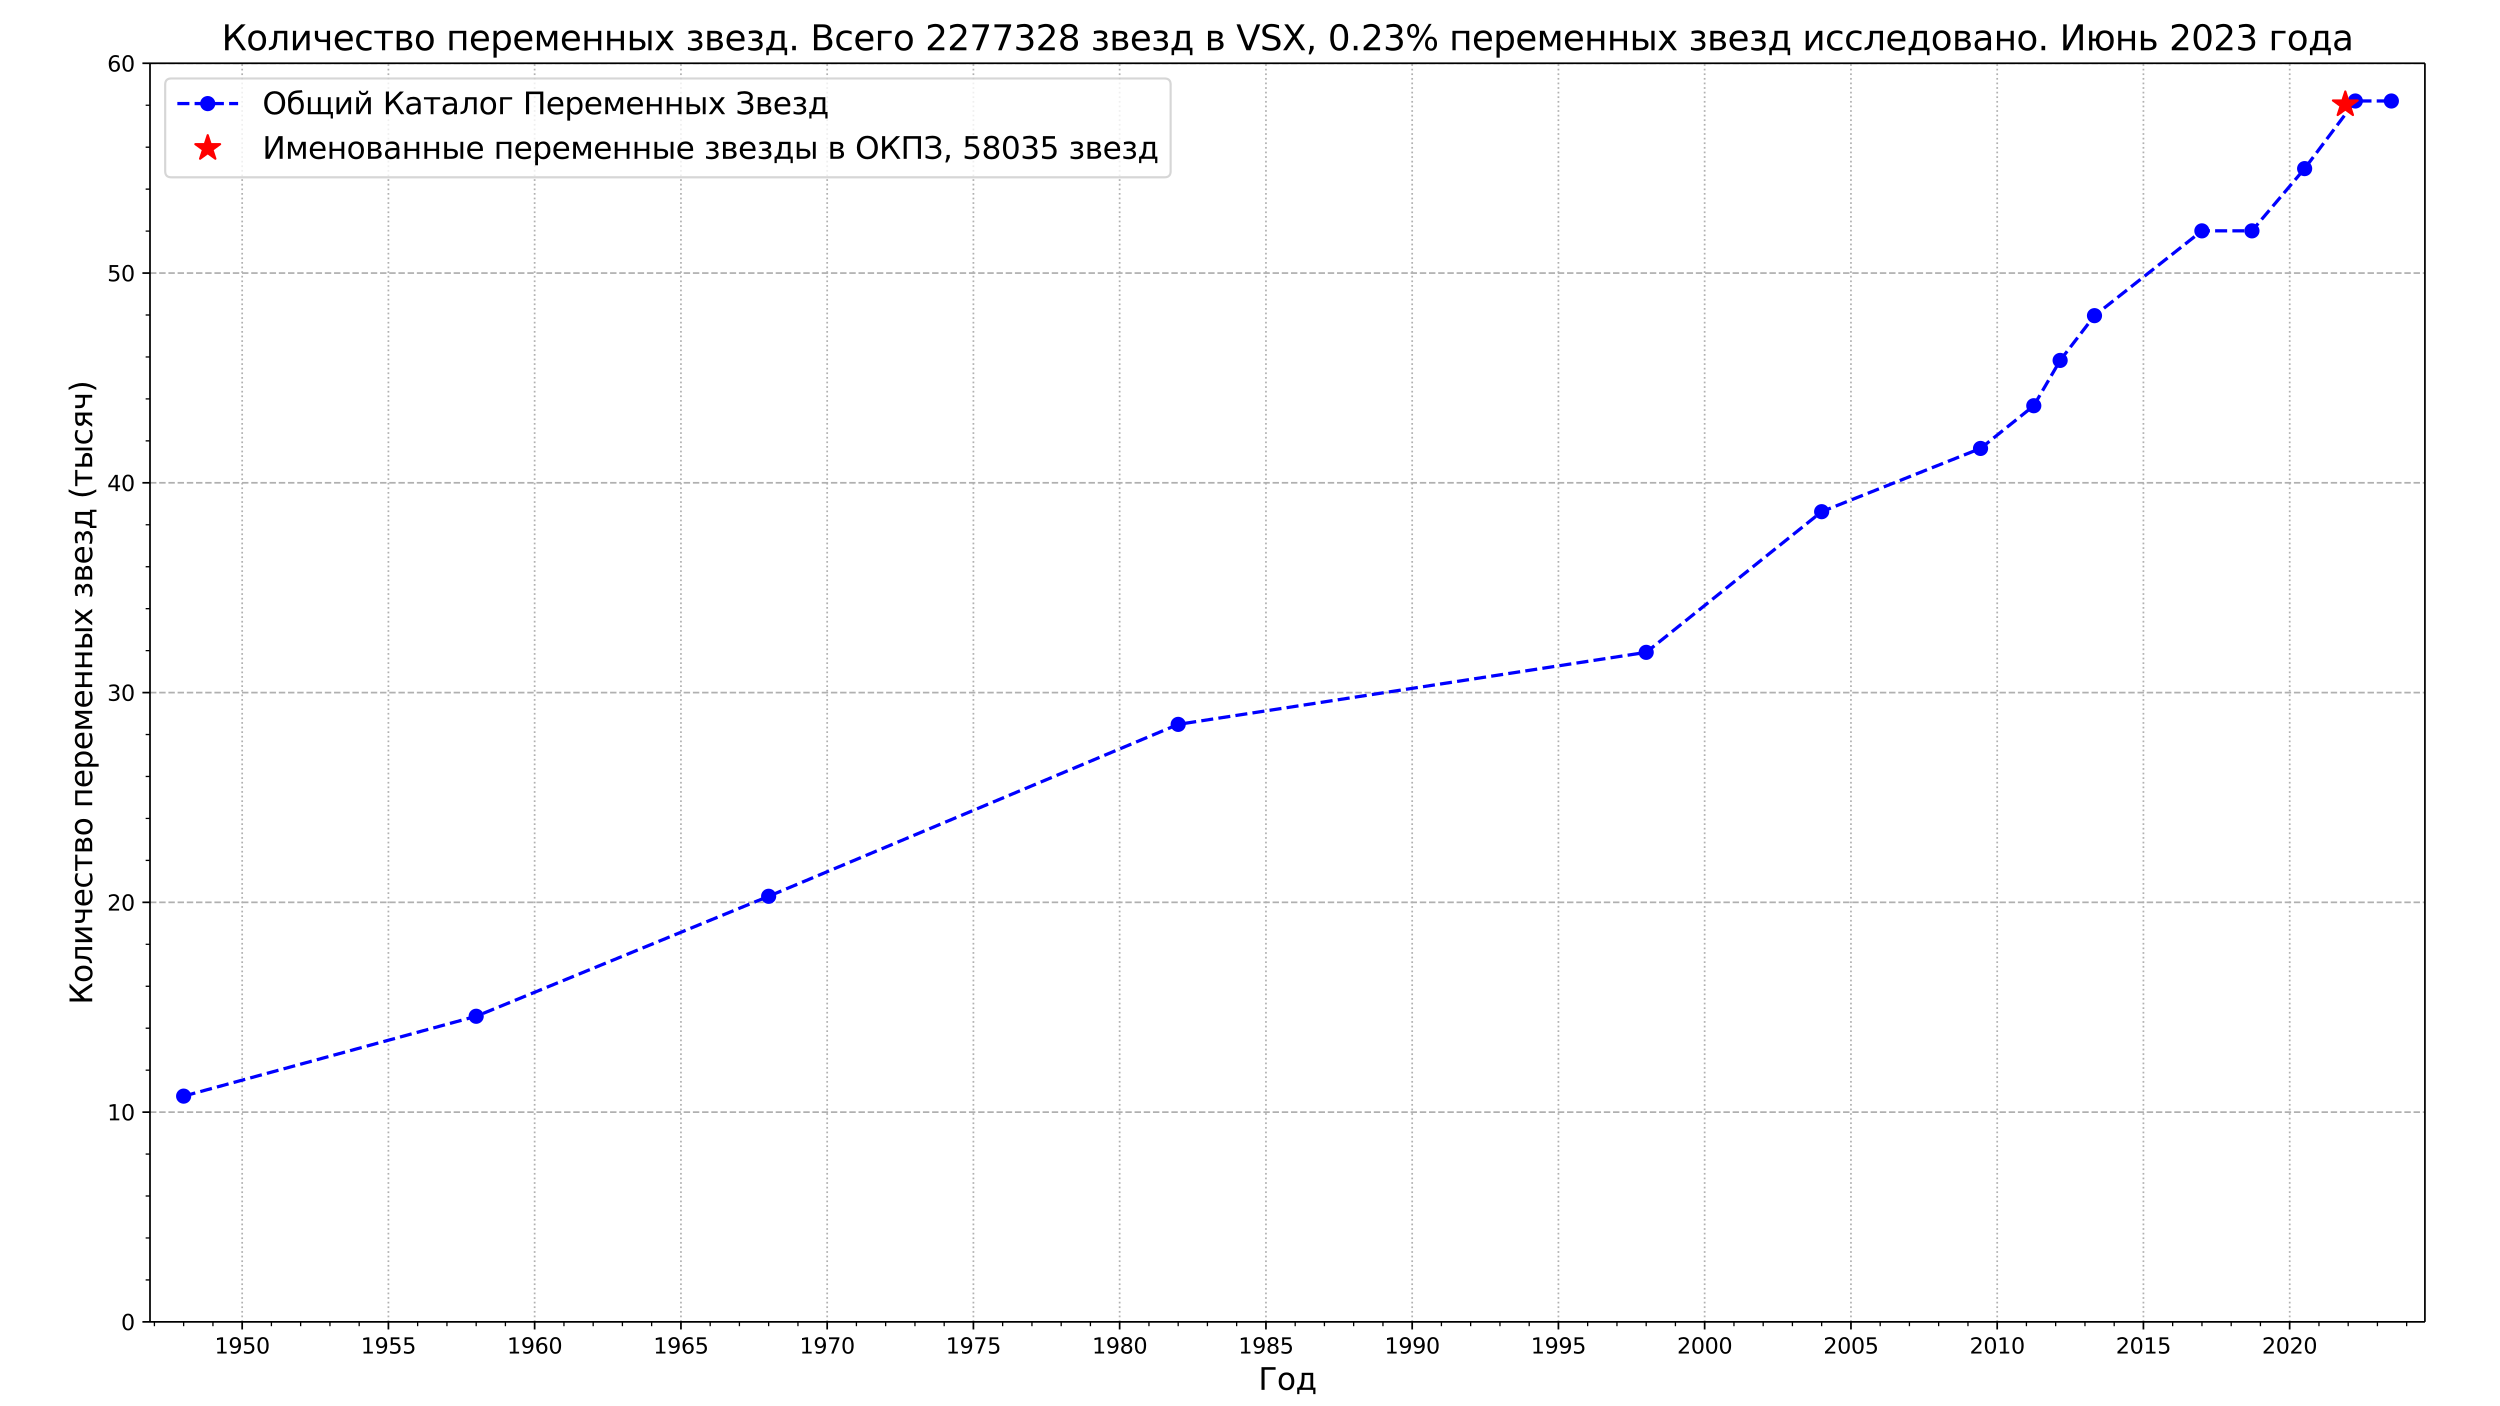 <?xml version="1.0" encoding="UTF-8"?>
<!DOCTYPE svg  PUBLIC '-//W3C//DTD SVG 1.1//EN'  'http://www.w3.org/Graphics/SVG/1.1/DTD/svg11.dtd'>
<svg width="1152pt" height="648pt" version="1.1" viewBox="0 0 1152 648" xmlns="http://www.w3.org/2000/svg" xmlns:xlink="http://www.w3.org/1999/xlink"><defs><style type="text/css">*{stroke-linejoin: round; stroke-linecap: butt}</style></defs><path d="m0 648h1152v-648h-1152z" fill="#fff"/><path d="m69.12 609.12h1048.3v-579.96h-1048.3z" fill="#fff"/><path d="m111.59 609.12v-579.96" clip-path="url(#c)" fill="none" stroke="#b0b0b0" stroke-dasharray="0.8,1.32" stroke-width=".8"/><defs><path id="g" d="m0 0v3.5" stroke="#000" stroke-width=".8"/></defs><use x="111.594" y="609.12" stroke="#000000" stroke-width=".8" xlink:href="#g"/><g transform="translate(98.869 623.72) scale(.1 -.1)"><defs><path id="l" transform="scale(.016)" d="m794 531h1031v3560l-1122-225v575l1116 225h631v-4135h1031v-531h-2687v531z"/><path id="m" transform="scale(.016)" d="m703 97v575q238-113 481-172 244-59 479-59 625 0 954 420 330 420 377 1277-181-269-460-413-278-144-615-144-700 0-1108 423-408 424-408 1159 0 718 425 1152 425 435 1131 435 810 0 1236-621 427-620 427-1801 0-1103-524-1761-523-658-1407-658-238 0-482 47-243 47-506 141zm1256 1978q425 0 673 290 249 291 249 798 0 503-249 795-248 292-673 292t-673-292-248-795q0-507 248-798 248-290 673-290z"/><path id="n" transform="scale(.016)" d="m691 4666h2478v-532h-1900v-1143q137 47 274 70 138 23 276 23 781 0 1237-428 457-428 457-1159 0-753-469-1171-469-417-1322-417-294 0-599 50-304 50-629 150v635q281-153 581-228t634-75q541 0 856 284 316 284 316 772 0 487-316 771-315 285-856 285-253 0-505-56-251-56-513-175v2344z"/><path id="d" transform="scale(.016)" d="m2034 4250q-487 0-733-480-245-479-245-1442 0-959 245-1439 246-480 733-480 491 0 736 480 246 480 246 1439 0 963-246 1442-245 480-736 480zm0 500q785 0 1199-621 414-620 414-1801 0-1178-414-1799-414-620-1199-620-784 0-1198 620-414 621-414 1799 0 1181 414 1801 414 621 1198 621z"/></defs><use xlink:href="#l"/><use x="63.623" xlink:href="#m"/><use x="127.246" xlink:href="#n"/><use x="190.869" xlink:href="#d"/></g><path d="m178.98 609.12v-579.96" clip-path="url(#c)" fill="none" stroke="#b0b0b0" stroke-dasharray="0.8,1.32" stroke-width=".8"/><use x="178.978" y="609.12" stroke="#000000" stroke-width=".8" xlink:href="#g"/><g transform="translate(166.25 623.72) scale(.1 -.1)"><use xlink:href="#l"/><use x="63.623" xlink:href="#m"/><use x="127.246" xlink:href="#n"/><use x="190.869" xlink:href="#n"/></g><path d="m246.36 609.12v-579.96" clip-path="url(#c)" fill="none" stroke="#b0b0b0" stroke-dasharray="0.8,1.32" stroke-width=".8"/><use x="246.361" y="609.12" stroke="#000000" stroke-width=".8" xlink:href="#g"/><g transform="translate(233.64 623.72) scale(.1 -.1)"><defs><path id="ah" transform="scale(.016)" d="m2113 2584q-425 0-674-291-248-290-248-796 0-503 248-796 249-292 674-292t673 292q248 293 248 796 0 506-248 796-248 291-673 291zm1253 1979v-575q-238 112-480 171-242 60-480 60-625 0-955-422-329-422-376-1275 184 272 462 417 279 145 613 145 703 0 1111-427 408-426 408-1160 0-719-425-1154-425-434-1131-434-810 0-1238 620-428 621-428 1799 0 1106 525 1764t1409 658q238 0 480-47t505-140z"/></defs><use xlink:href="#l"/><use x="63.623" xlink:href="#m"/><use x="127.246" xlink:href="#ah"/><use x="190.869" xlink:href="#d"/></g><path d="m313.78 609.12v-579.96" clip-path="url(#c)" fill="none" stroke="#b0b0b0" stroke-dasharray="0.8,1.32" stroke-width=".8"/><use x="313.781" y="609.12" stroke="#000000" stroke-width=".8" xlink:href="#g"/><g transform="translate(301.06 623.72) scale(.1 -.1)"><use xlink:href="#l"/><use x="63.623" xlink:href="#m"/><use x="127.246" xlink:href="#ah"/><use x="190.869" xlink:href="#n"/></g><path d="m381.16 609.12v-579.96" clip-path="url(#c)" fill="none" stroke="#b0b0b0" stroke-dasharray="0.8,1.32" stroke-width=".8"/><use x="381.165" y="609.12" stroke="#000000" stroke-width=".8" xlink:href="#g"/><g transform="translate(368.44 623.72) scale(.1 -.1)"><defs><path id="ae" transform="scale(.016)" d="m525 4666h3e3v-269l-1694-4397h-659l1594 4134h-2241v532z"/></defs><use xlink:href="#l"/><use x="63.623" xlink:href="#m"/><use x="127.246" xlink:href="#ae"/><use x="190.869" xlink:href="#d"/></g><path d="m448.55 609.12v-579.96" clip-path="url(#c)" fill="none" stroke="#b0b0b0" stroke-dasharray="0.8,1.32" stroke-width=".8"/><use x="448.548" y="609.12" stroke="#000000" stroke-width=".8" xlink:href="#g"/><g transform="translate(435.82 623.72) scale(.1 -.1)"><use xlink:href="#l"/><use x="63.623" xlink:href="#m"/><use x="127.246" xlink:href="#ae"/><use x="190.869" xlink:href="#n"/></g><path d="m515.93 609.12v-579.96" clip-path="url(#c)" fill="none" stroke="#b0b0b0" stroke-dasharray="0.8,1.32" stroke-width=".8"/><use x="515.931" y="609.12" stroke="#000000" stroke-width=".8" xlink:href="#g"/><g transform="translate(503.21 623.72) scale(.1 -.1)"><defs><path id="ad" transform="scale(.016)" d="m2034 2216q-450 0-708-241-257-241-257-662 0-422 257-663 258-241 708-241t709 242q260 243 260 662 0 421-258 662-257 241-711 241zm-631 268q-406 100-633 378-226 279-226 679 0 559 398 884 399 325 1092 325 697 0 1094-325t397-884q0-400-227-679-226-278-629-378 456-106 710-416 255-309 255-755 0-679-414-1042-414-362-1186-362-771 0-1186 362-414 363-414 1042 0 446 256 755 257 310 713 416zm-231 997q0-362 226-565 227-203 636-203 407 0 636 203 230 203 230 565 0 363-230 566-229 203-636 203-409 0-636-203-226-203-226-566z"/></defs><use xlink:href="#l"/><use x="63.623" xlink:href="#m"/><use x="127.246" xlink:href="#ad"/><use x="190.869" xlink:href="#d"/></g><path d="m583.35 609.12v-579.96" clip-path="url(#c)" fill="none" stroke="#b0b0b0" stroke-dasharray="0.8,1.32" stroke-width=".8"/><use x="583.352" y="609.12" stroke="#000000" stroke-width=".8" xlink:href="#g"/><g transform="translate(570.63 623.72) scale(.1 -.1)"><use xlink:href="#l"/><use x="63.623" xlink:href="#m"/><use x="127.246" xlink:href="#ad"/><use x="190.869" xlink:href="#n"/></g><path d="m650.73 609.12v-579.96" clip-path="url(#c)" fill="none" stroke="#b0b0b0" stroke-dasharray="0.8,1.32" stroke-width=".8"/><use x="650.735" y="609.12" stroke="#000000" stroke-width=".8" xlink:href="#g"/><g transform="translate(638.01 623.72) scale(.1 -.1)"><use xlink:href="#l"/><use x="63.623" xlink:href="#m"/><use x="127.246" xlink:href="#m"/><use x="190.869" xlink:href="#d"/></g><path d="m718.12 609.12v-579.96" clip-path="url(#c)" fill="none" stroke="#b0b0b0" stroke-dasharray="0.8,1.32" stroke-width=".8"/><use x="718.118" y="609.12" stroke="#000000" stroke-width=".8" xlink:href="#g"/><g transform="translate(705.39 623.72) scale(.1 -.1)"><use xlink:href="#l"/><use x="63.623" xlink:href="#m"/><use x="127.246" xlink:href="#m"/><use x="190.869" xlink:href="#n"/></g><path d="m785.5 609.12v-579.96" clip-path="url(#c)" fill="none" stroke="#b0b0b0" stroke-dasharray="0.8,1.32" stroke-width=".8"/><use x="785.502" y="609.12" stroke="#000000" stroke-width=".8" xlink:href="#g"/><g transform="translate(772.78 623.72) scale(.1 -.1)"><defs><path id="k" transform="scale(.016)" d="m1228 531h2203v-531h-2962v531q359 372 979 998 621 627 780 809 303 340 423 576 121 236 121 464 0 372-261 606-261 235-680 235-297 0-627-103-329-103-704-313v638q381 153 712 231 332 78 607 78 725 0 1156-363 431-362 431-968 0-288-108-546-107-257-392-607-78-91-497-524-418-433-1181-1211z"/></defs><use xlink:href="#k"/><use x="63.623" xlink:href="#d"/><use x="127.246" xlink:href="#d"/><use x="190.869" xlink:href="#d"/></g><path d="m852.92 609.12v-579.96" clip-path="url(#c)" fill="none" stroke="#b0b0b0" stroke-dasharray="0.8,1.32" stroke-width=".8"/><use x="852.922" y="609.12" stroke="#000000" stroke-width=".8" xlink:href="#g"/><g transform="translate(840.2 623.72) scale(.1 -.1)"><use xlink:href="#k"/><use x="63.623" xlink:href="#d"/><use x="127.246" xlink:href="#d"/><use x="190.869" xlink:href="#n"/></g><path d="m920.31 609.12v-579.96" clip-path="url(#c)" fill="none" stroke="#b0b0b0" stroke-dasharray="0.8,1.32" stroke-width=".8"/><use x="920.305" y="609.12" stroke="#000000" stroke-width=".8" xlink:href="#g"/><g transform="translate(907.58 623.72) scale(.1 -.1)"><use xlink:href="#k"/><use x="63.623" xlink:href="#d"/><use x="127.246" xlink:href="#l"/><use x="190.869" xlink:href="#d"/></g><path d="m987.69 609.12v-579.96" clip-path="url(#c)" fill="none" stroke="#b0b0b0" stroke-dasharray="0.8,1.32" stroke-width=".8"/><use x="987.689" y="609.12" stroke="#000000" stroke-width=".8" xlink:href="#g"/><g transform="translate(974.96 623.72) scale(.1 -.1)"><use xlink:href="#k"/><use x="63.623" xlink:href="#d"/><use x="127.246" xlink:href="#l"/><use x="190.869" xlink:href="#n"/></g><path d="m1055.1 609.12v-579.96" clip-path="url(#c)" fill="none" stroke="#b0b0b0" stroke-dasharray="0.8,1.32" stroke-width=".8"/><use x="1055.072" y="609.12" stroke="#000000" stroke-width=".8" xlink:href="#g"/><g transform="translate(1042.3 623.72) scale(.1 -.1)"><use xlink:href="#k"/><use x="63.623" xlink:href="#d"/><use x="127.246" xlink:href="#k"/><use x="190.869" xlink:href="#d"/></g><defs><path id="a" d="m0 0v2" stroke="#000" stroke-width=".6"/></defs><use x="71.15" y="609.12" stroke="#000000" stroke-width=".6" xlink:href="#a"/><use x="84.619" y="609.12" stroke="#000000" stroke-width=".6" xlink:href="#a"/><use x="98.125" y="609.12" stroke="#000000" stroke-width=".6" xlink:href="#a"/><use x="125.064" y="609.12" stroke="#000000" stroke-width=".6" xlink:href="#a"/><use x="138.533" y="609.12" stroke="#000000" stroke-width=".6" xlink:href="#a"/><use x="152.039" y="609.12" stroke="#000000" stroke-width=".6" xlink:href="#a"/><use x="165.508" y="609.12" stroke="#000000" stroke-width=".6" xlink:href="#a"/><use x="192.447" y="609.12" stroke="#000000" stroke-width=".6" xlink:href="#a"/><use x="205.953" y="609.12" stroke="#000000" stroke-width=".6" xlink:href="#a"/><use x="219.422" y="609.12" stroke="#000000" stroke-width=".6" xlink:href="#a"/><use x="232.892" y="609.12" stroke="#000000" stroke-width=".6" xlink:href="#a"/><use x="259.867" y="609.12" stroke="#000000" stroke-width=".6" xlink:href="#a"/><use x="273.337" y="609.12" stroke="#000000" stroke-width=".6" xlink:href="#a"/><use x="286.806" y="609.12" stroke="#000000" stroke-width=".6" xlink:href="#a"/><use x="300.275" y="609.12" stroke="#000000" stroke-width=".6" xlink:href="#a"/><use x="327.251" y="609.12" stroke="#000000" stroke-width=".6" xlink:href="#a"/><use x="340.72" y="609.12" stroke="#000000" stroke-width=".6" xlink:href="#a"/><use x="354.189" y="609.12" stroke="#000000" stroke-width=".6" xlink:href="#a"/><use x="367.695" y="609.12" stroke="#000000" stroke-width=".6" xlink:href="#a"/><use x="394.634" y="609.12" stroke="#000000" stroke-width=".6" xlink:href="#a"/><use x="408.103" y="609.12" stroke="#000000" stroke-width=".6" xlink:href="#a"/><use x="421.609" y="609.12" stroke="#000000" stroke-width=".6" xlink:href="#a"/><use x="435.079" y="609.12" stroke="#000000" stroke-width=".6" xlink:href="#a"/><use x="462.017" y="609.12" stroke="#000000" stroke-width=".6" xlink:href="#a"/><use x="475.523" y="609.12" stroke="#000000" stroke-width=".6" xlink:href="#a"/><use x="488.993" y="609.12" stroke="#000000" stroke-width=".6" xlink:href="#a"/><use x="502.462" y="609.12" stroke="#000000" stroke-width=".6" xlink:href="#a"/><use x="529.438" y="609.12" stroke="#000000" stroke-width=".6" xlink:href="#a"/><use x="542.907" y="609.12" stroke="#000000" stroke-width=".6" xlink:href="#a"/><use x="556.376" y="609.12" stroke="#000000" stroke-width=".6" xlink:href="#a"/><use x="569.845" y="609.12" stroke="#000000" stroke-width=".6" xlink:href="#a"/><use x="596.821" y="609.12" stroke="#000000" stroke-width=".6" xlink:href="#a"/><use x="610.29" y="609.12" stroke="#000000" stroke-width=".6" xlink:href="#a"/><use x="623.759" y="609.12" stroke="#000000" stroke-width=".6" xlink:href="#a"/><use x="637.266" y="609.12" stroke="#000000" stroke-width=".6" xlink:href="#a"/><use x="664.204" y="609.12" stroke="#000000" stroke-width=".6" xlink:href="#a"/><use x="677.673" y="609.12" stroke="#000000" stroke-width=".6" xlink:href="#a"/><use x="691.18" y="609.12" stroke="#000000" stroke-width=".6" xlink:href="#a"/><use x="704.649" y="609.12" stroke="#000000" stroke-width=".6" xlink:href="#a"/><use x="731.588" y="609.12" stroke="#000000" stroke-width=".6" xlink:href="#a"/><use x="745.094" y="609.12" stroke="#000000" stroke-width=".6" xlink:href="#a"/><use x="758.563" y="609.12" stroke="#000000" stroke-width=".6" xlink:href="#a"/><use x="772.032" y="609.12" stroke="#000000" stroke-width=".6" xlink:href="#a"/><use x="799.008" y="609.12" stroke="#000000" stroke-width=".6" xlink:href="#a"/><use x="812.477" y="609.12" stroke="#000000" stroke-width=".6" xlink:href="#a"/><use x="825.946" y="609.12" stroke="#000000" stroke-width=".6" xlink:href="#a"/><use x="839.416" y="609.12" stroke="#000000" stroke-width=".6" xlink:href="#a"/><use x="866.391" y="609.12" stroke="#000000" stroke-width=".6" xlink:href="#a"/><use x="879.86" y="609.12" stroke="#000000" stroke-width=".6" xlink:href="#a"/><use x="893.33" y="609.12" stroke="#000000" stroke-width=".6" xlink:href="#a"/><use x="906.836" y="609.12" stroke="#000000" stroke-width=".6" xlink:href="#a"/><use x="933.774" y="609.12" stroke="#000000" stroke-width=".6" xlink:href="#a"/><use x="947.244" y="609.12" stroke="#000000" stroke-width=".6" xlink:href="#a"/><use x="960.75" y="609.12" stroke="#000000" stroke-width=".6" xlink:href="#a"/><use x="974.219" y="609.12" stroke="#000000" stroke-width=".6" xlink:href="#a"/><use x="1001.158" y="609.12" stroke="#000000" stroke-width=".6" xlink:href="#a"/><use x="1014.664" y="609.12" stroke="#000000" stroke-width=".6" xlink:href="#a"/><use x="1028.133" y="609.12" stroke="#000000" stroke-width=".6" xlink:href="#a"/><use x="1041.603" y="609.12" stroke="#000000" stroke-width=".6" xlink:href="#a"/><use x="1068.578" y="609.12" stroke="#000000" stroke-width=".6" xlink:href="#a"/><use x="1082.047" y="609.12" stroke="#000000" stroke-width=".6" xlink:href="#a"/><use x="1095.517" y="609.12" stroke="#000000" stroke-width=".6" xlink:href="#a"/><use x="1108.986" y="609.12" stroke="#000000" stroke-width=".6" xlink:href="#a"/><g transform="translate(579.89 640.44) scale(.14 -.14)"><defs><path id="ay" transform="scale(.016)" d="m628 0v4666h2903v-532h-2272v-4134h-631z"/><path id="o" transform="scale(.016)" d="m1959 3097q-462 0-731-361t-269-989 267-989q268-361 733-361 460 0 728 362 269 363 269 988 0 622-269 986-268 364-728 364zm0 487q750 0 1178-488 429-487 429-1349 0-859-429-1349-428-489-1178-489-753 0-1180 489-426 490-426 1349 0 862 426 1349 427 488 1180 488z"/><path id="p" transform="scale(.016)" d="m1384 459h1669v2582h-1209v-438q0-1287-369-1975l-91-169zm-834 0q284 125 409 391 307 659 307 1988v662h2365v-3041h460v-1343h-460v884h-2837v-884h-460v1343h216z"/></defs><use xlink:href="#ay"/><use x="60.986" xlink:href="#o"/><use x="122.168" xlink:href="#p"/></g><path d="m69.12 609.12h1048.3" clip-path="url(#c)" fill="none" stroke="#b0b0b0" stroke-dasharray="2.96,1.28" stroke-width=".8"/><defs><path id="r" d="m0 0h-3.5" stroke="#000" stroke-width=".8"/></defs><use x="69.12" y="609.12" stroke="#000000" stroke-width=".8" xlink:href="#r"/><g transform="translate(55.758 612.92) scale(.1 -.1)"><use xlink:href="#d"/></g><path d="m69.12 512.46h1048.3" clip-path="url(#c)" fill="none" stroke="#b0b0b0" stroke-dasharray="2.96,1.28" stroke-width=".8"/><use x="69.12" y="512.46" stroke="#000000" stroke-width=".8" xlink:href="#r"/><g transform="translate(49.395 516.26) scale(.1 -.1)"><use xlink:href="#l"/><use x="63.623" xlink:href="#d"/></g><path d="m69.12 415.8h1048.3" clip-path="url(#c)" fill="none" stroke="#b0b0b0" stroke-dasharray="2.96,1.28" stroke-width=".8"/><use x="69.12" y="415.8" stroke="#000000" stroke-width=".8" xlink:href="#r"/><g transform="translate(49.395 419.6) scale(.1 -.1)"><use xlink:href="#k"/><use x="63.623" xlink:href="#d"/></g><path d="m69.12 319.14h1048.3" clip-path="url(#c)" fill="none" stroke="#b0b0b0" stroke-dasharray="2.96,1.28" stroke-width=".8"/><use x="69.12" y="319.14" stroke="#000000" stroke-width=".8" xlink:href="#r"/><g transform="translate(49.395 322.94) scale(.1 -.1)"><defs><path id="w" transform="scale(.016)" d="m2597 2516q453-97 707-404 255-306 255-756 0-690-475-1069-475-378-1350-378-293 0-604 58t-642 174v609q262-153 574-231 313-78 654-78 593 0 904 234t311 681q0 413-289 645-289 233-804 233h-544v519h569q465 0 712 186t247 536q0 359-255 551-254 193-729 193-260 0-557-57-297-56-653-174v562q360 100 674 150t592 50q719 0 1137-327 419-326 419-882 0-388-222-655t-631-370z"/></defs><use xlink:href="#w"/><use x="63.623" xlink:href="#d"/></g><path d="m69.12 222.48h1048.3" clip-path="url(#c)" fill="none" stroke="#b0b0b0" stroke-dasharray="2.96,1.28" stroke-width=".8"/><use x="69.12" y="222.48" stroke="#000000" stroke-width=".8" xlink:href="#r"/><g transform="translate(49.395 226.28) scale(.1 -.1)"><defs><path id="ba" transform="scale(.016)" d="m2419 4116-1594-2491h1594v2491zm-166 550h794v-3041h666v-525h-666v-1100h-628v1100h-2106v609l1940 2957z"/></defs><use xlink:href="#ba"/><use x="63.623" xlink:href="#d"/></g><path d="m69.12 125.82h1048.3" clip-path="url(#c)" fill="none" stroke="#b0b0b0" stroke-dasharray="2.96,1.28" stroke-width=".8"/><use x="69.12" y="125.82" stroke="#000000" stroke-width=".8" xlink:href="#r"/><g transform="translate(49.395 129.62) scale(.1 -.1)"><use xlink:href="#n"/><use x="63.623" xlink:href="#d"/></g><path d="m69.12 29.16h1048.3" clip-path="url(#c)" fill="none" stroke="#b0b0b0" stroke-dasharray="2.96,1.28" stroke-width=".8"/><use x="69.12" y="29.16" stroke="#000000" stroke-width=".8" xlink:href="#r"/><g transform="translate(49.395 32.959) scale(.1 -.1)"><use xlink:href="#ah"/><use x="63.623" xlink:href="#d"/></g><defs><path id="e" d="m0 0h-2" stroke="#000" stroke-width=".6"/></defs><use x="69.12" y="589.788" stroke="#000000" stroke-width=".6" xlink:href="#e"/><use x="69.12" y="570.456" stroke="#000000" stroke-width=".6" xlink:href="#e"/><use x="69.12" y="551.124" stroke="#000000" stroke-width=".6" xlink:href="#e"/><use x="69.12" y="531.792" stroke="#000000" stroke-width=".6" xlink:href="#e"/><use x="69.12" y="493.128" stroke="#000000" stroke-width=".6" xlink:href="#e"/><use x="69.12" y="473.796" stroke="#000000" stroke-width=".6" xlink:href="#e"/><use x="69.12" y="454.464" stroke="#000000" stroke-width=".6" xlink:href="#e"/><use x="69.12" y="435.132" stroke="#000000" stroke-width=".6" xlink:href="#e"/><use x="69.12" y="396.468" stroke="#000000" stroke-width=".6" xlink:href="#e"/><use x="69.12" y="377.136" stroke="#000000" stroke-width=".6" xlink:href="#e"/><use x="69.12" y="357.804" stroke="#000000" stroke-width=".6" xlink:href="#e"/><use x="69.12" y="338.472" stroke="#000000" stroke-width=".6" xlink:href="#e"/><use x="69.12" y="299.808" stroke="#000000" stroke-width=".6" xlink:href="#e"/><use x="69.12" y="280.476" stroke="#000000" stroke-width=".6" xlink:href="#e"/><use x="69.12" y="261.144" stroke="#000000" stroke-width=".6" xlink:href="#e"/><use x="69.12" y="241.812" stroke="#000000" stroke-width=".6" xlink:href="#e"/><use x="69.12" y="203.148" stroke="#000000" stroke-width=".6" xlink:href="#e"/><use x="69.12" y="183.816" stroke="#000000" stroke-width=".6" xlink:href="#e"/><use x="69.12" y="164.484" stroke="#000000" stroke-width=".6" xlink:href="#e"/><use x="69.12" y="145.152" stroke="#000000" stroke-width=".6" xlink:href="#e"/><use x="69.12" y="106.488" stroke="#000000" stroke-width=".6" xlink:href="#e"/><use x="69.12" y="87.156" stroke="#000000" stroke-width=".6" xlink:href="#e"/><use x="69.12" y="67.824" stroke="#000000" stroke-width=".6" xlink:href="#e"/><use x="69.12" y="48.492" stroke="#000000" stroke-width=".6" xlink:href="#e"/><g transform="translate(42.483 462.89) rotate(-90) scale(.14 -.14)"><defs><path id="ac" transform="scale(.016)" d="m628 4666h631v-2307l2257 2307h809l-1803-1844 1897-2822h-688l-1618 2403-854-872v-1531h-631v4666z"/><path id="aa" transform="scale(.016)" d="m238 0v478q568 88 743 481 213 554 213 1969v572h2365v-3500h-575v3041h-1215v-347q0-1350-275-1956-294-647-1256-738z"/><path id="ab" transform="scale(.016)" d="m3578 3500v-3500h-572v2809l-1687-2809h-738v3500h572v-2803l1685 2803h740z"/><path id="af" transform="scale(.016)" d="m2625 0v1472h-1072q-478 0-797 297-287 269-287 844v887h575v-834q0-366 162-550 166-185 491-185h928v1569h575v-3500h-575z"/><path id="b" transform="scale(.016)" d="m3597 1894v-281h-2644q38-594 358-905t892-311q331 0 642 81t618 244v-544q-310-131-635-200t-659-69q-838 0-1327 487-489 488-489 1320 0 859 464 1363 464 505 1252 505 706 0 1117-455 411-454 411-1235zm-575 169q-6 471-264 752-258 282-683 282-481 0-770-272t-333-766l2050 4z"/><path id="s" transform="scale(.016)" d="m3122 3366v-538q-244 135-489 202t-495 67q-560 0-870-355-309-354-309-995t309-996q310-354 870-354 250 0 495 67t489 202v-532q-241-112-499-168-257-57-548-57-791 0-1257 497-465 497-465 1341 0 856 470 1346 471 491 1290 491 265 0 518-55 253-54 491-163z"/><path id="y" transform="scale(.016)" d="m188 3500h3353v-459h-1394v-3041h-566v3041h-1393v459z"/><path id="j" transform="scale(.016)" d="m1156 1613v-1154h819q394 0 600 148 206 149 206 431 0 281-206 428t-600 147h-819zm0 1428v-969h757q325 0 531 129 206 130 206 362 0 231-206 354-206 124-531 124h-757zm-575 459h1369q616 0 947-225t331-641q0-321-169-511-168-189-500-235 397-75 616-313 219-237 219-594 0-468-361-725-361-256-1030-256h-1422v3500z"/><path id="z" transform="scale(.016)" d="m3603 3500v-3500h-578v3041h-1866v-3041h-578v3500h3022z"/><path id="u" transform="scale(.016)" d="m1159 525v-1856h-578v4831h578v-531q182 312 458 463 277 152 661 152 638 0 1036-506 399-506 399-1331t-399-1332q-398-506-1036-506-384 0-661 152-276 152-458 464zm1957 1222q0 634-261 995t-717 361q-457 0-718-361t-261-995 261-995 718-361q456 0 717 361t261 995z"/><path id="t" transform="scale(.016)" d="m581 3500h841l994-2344 997 2344h834v-3500h-578v2950l-966-2278h-575l-969 2278v-2950h-578v3500z"/><path id="h" transform="scale(.016)" d="m581 3500h578v-1428h1866v1428h578v-3500h-578v1613h-1866v-1613h-578v3500z"/><path id="q" transform="scale(.016)" d="m3907 3500h575v-3500h-575v3500zm288 84zm-1414-2546q0 281-205 428-204 147-598 147h-819v-1154h819q394 0 598 148 205 149 205 431zm-2200 2462h578v-1428h844q669 0 1030-255 361-254 361-779t-361-782q-361-256-1030-256h-1422v3500z"/><path id="x" transform="scale(.016)" d="m3513 3500-1266-1703 1331-1797h-678l-1019 1375-1018-1375h-679l1360 1831-1244 1669h678l928-1247 928 1247h679z"/><path id="i" transform="scale(.016)" d="m2206 1888q388-75 603-304 216-228 216-565 0-541-403-826-403-284-1147-284-250 0-514 44t-545 131v535q222-116 487-174 266-57 556-57 472 0 736 175t264 456q0 275-234 442t-662 167h-463v475h484q363 0 574 139t211 358q0 200-218 344-217 144-588 144-222 0-474-41-251-41-555-131v522q307 75 572 112 266 38 503 38 613 0 967-246 355-245 355-686 0-290-188-492-187-201-537-276z"/><path id="bc" transform="scale(.016)" d="m1984 4856q-418-718-622-1422-203-703-203-1425 0-721 205-1429t620-1424h-500q-468 735-701 1444t-233 1409q0 697 231 1403 232 707 703 1444h500z"/><path id="as" transform="scale(.016)" d="m1181 2491q0-260 200-407 200-146 572-146h775v1103h-775q-372 0-572-144t-200-406zm-818-2491 1068 1534q-362 82-603 296-240 214-240 661 0 506 335 757 336 252 1015 252h1368v-3500h-578v1478h-715l-1032-1478h-618z"/><path id="bb" transform="scale(.016)" d="m513 4856h500q468-737 701-1444 233-706 233-1403 0-700-233-1409t-701-1444h-500q415 716 620 1424t205 1429q0 722-205 1425-205 704-620 1422z"/></defs><use xlink:href="#ac"/><use x="70.996" xlink:href="#o"/><use x="132.178" xlink:href="#aa"/><use x="196.094" xlink:href="#ab"/><use x="261.084" xlink:href="#af"/><use x="320.166" xlink:href="#b"/><use x="381.689" xlink:href="#s"/><use x="436.67" xlink:href="#y"/><use x="494.922" xlink:href="#j"/><use x="553.857" xlink:href="#o"/><use x="615.039" xlink:href="#DejaVuSans-20"/><use x="646.826" xlink:href="#z"/><use x="712.207" xlink:href="#b"/><use x="773.73" xlink:href="#u"/><use x="837.207" xlink:href="#b"/><use x="898.73" xlink:href="#t"/><use x="974.17" xlink:href="#b"/><use x="1035.693" xlink:href="#h"/><use x="1101.074" xlink:href="#h"/><use x="1166.455" xlink:href="#q"/><use x="1245.41" xlink:href="#x"/><use x="1304.59" xlink:href="#DejaVuSans-20"/><use x="1336.377" xlink:href="#i"/><use x="1389.551" xlink:href="#j"/><use x="1448.486" xlink:href="#b"/><use x="1510.01" xlink:href="#i"/><use x="1563.184" xlink:href="#p"/><use x="1632.324" xlink:href="#DejaVuSans-20"/><use x="1664.111" xlink:href="#bc"/><use x="1703.125" xlink:href="#y"/><use x="1761.377" xlink:href="#q"/><use x="1840.332" xlink:href="#s"/><use x="1895.312" xlink:href="#as"/><use x="1955.469" xlink:href="#af"/><use x="2014.551" xlink:href="#bb"/></g><path d="m84.619 505.09 134.8-36.798 134.77-55.29 188.72-79.213 215.66-33.193 80.853-64.82 73.214-29.143 24.54-19.68 12.141-20.879 15.831-20.627 49.486-39.07h23.064l24.282-28.689 23.359-31.154h16.609" clip-path="url(#c)" fill="none" stroke="#00f" stroke-dasharray="5.55,2.4" stroke-width="1.5"/><defs><path id="f" d="m0 3c0.796 0 1.559-0.316 2.121-0.879 0.563-0.563 0.879-1.326 0.879-2.121s-0.316-1.559-0.879-2.121c-0.563-0.563-1.326-0.879-2.121-0.879s-1.559 0.316-2.121 0.879c-0.563 0.563-0.879 1.326-0.879 2.121s0.316 1.559 0.879 2.121c0.563 0.563 1.326 0.879 2.121 0.879z" stroke="#00f"/></defs><g clip-path="url(#c)" fill="#0000ff" stroke="#0000ff"><use x="84.619" y="505.095" xlink:href="#f"/><use x="219.422" y="468.296" xlink:href="#f"/><use x="354.189" y="413.007" xlink:href="#f"/><use x="542.907" y="333.794" xlink:href="#f"/><use x="758.563" y="300.601" xlink:href="#f"/><use x="839.416" y="235.78" xlink:href="#f"/><use x="912.63" y="206.637" xlink:href="#f"/><use x="937.169" y="186.957" xlink:href="#f"/><use x="949.31" y="166.079" xlink:href="#f"/><use x="965.141" y="145.452" xlink:href="#f"/><use x="1014.627" y="106.382" xlink:href="#f"/><use x="1037.691" y="106.382" xlink:href="#f"/><use x="1061.973" y="77.693" xlink:href="#f"/><use x="1085.332" y="46.539" xlink:href="#f"/><use x="1101.941" y="46.539" xlink:href="#f"/></g><defs><path id="aj" d="m0-6-1.347 4.146h-4.359l3.527 2.562-1.347 4.146 3.527-2.562 3.527 2.562-1.347-4.146 3.527-2.562h-4.359z" stroke="#f00" stroke-linejoin="bevel"/></defs><g clip-path="url(#c)"><use x="1080.719" y="48.154" fill="#ff0000" stroke="#ff0000" stroke-linejoin="bevel" xlink:href="#aj"/></g><path d="m69.12 609.12v-579.96" fill="none" stroke="#000" stroke-linecap="square" stroke-width=".8"/><path d="m1117.4 609.12v-579.96" fill="none" stroke="#000" stroke-linecap="square" stroke-width=".8"/><path d="m69.12 609.12h1048.3" fill="none" stroke="#000" stroke-linecap="square" stroke-width=".8"/><path d="m69.12 29.16h1048.3" fill="none" stroke="#000" stroke-linecap="square" stroke-width=".8"/><g transform="translate(102.12 23.16) scale(.16 -.16)"><defs><path id="ai" transform="scale(.016)" d="m684 794h660v-794h-660v794z"/><path id="az" transform="scale(.016)" d="m1259 2228v-1709h1013q509 0 754 211 246 211 246 645 0 438-246 645-245 208-754 208h-1013zm0 1919v-1406h935q462 0 688 173 227 174 227 530 0 353-227 528-226 175-688 175h-935zm-631 519h1613q722 0 1112-300 391-300 391-853 0-429-200-682t-588-315q466-100 724-418 258-317 258-792 0-625-425-966-425-340-1210-340h-1675v4666z"/><path id="ag" transform="scale(.016)" d="m581 0v3500h2469v-459h-1891v-3041h-578z"/><path id="aq" transform="scale(.016)" d="m1831 0-1781 4666h659l1479-3928 1481 3928h656l-1778-4666h-716z"/><path id="ar" transform="scale(.016)" d="m3425 4513v-616q-359 172-678 256-319 85-616 85-515 0-795-200t-280-569q0-310 186-468 186-157 705-254l381-78q706-135 1042-474t336-907q0-679-455-1029-454-350-1332-350-331 0-705 75-373 75-773 222v650q384-215 753-325 369-109 725-109 540 0 834 212 294 213 294 607 0 343-211 537t-692 291l-385 75q-706 140-1022 440-315 300-315 835 0 619 436 975t1201 356q329 0 669-60 341-59 697-177z"/><path id="ap" transform="scale(.016)" d="m403 4666h678l1160-1735 1165 1735h678l-1500-2241 1600-2425h-678l-1312 1984-1322-1984h-681l1665 2491-1453 2175z"/><path id="ao" transform="scale(.016)" d="m750 794h659v-538l-512-1e3h-403l256 1e3v538z"/><path id="bd" transform="scale(.016)" d="m4653 2053q-272 0-427-231-154-231-154-644 0-406 154-639 155-233 427-233 266 0 420 233 155 233 155 639 0 410-155 642-154 233-420 233zm0 397q494 0 784-344 291-343 291-928 0-584-292-927-292-342-783-342-500 0-791 342-290 343-290 927 0 588 292 930t789 342zm-3225 1903q-269 0-424-233-154-232-154-639 0-412 153-644 153-231 425-231t426 231q155 232 155 644 0 403-156 637-156 235-425 235zm2822 397h500l-2919-4841h-500l2919 4841zm-2822 0q494 0 787-342 294-342 294-927 0-590-292-931t-789-341-786 342q-289 343-289 930 0 582 290 925 291 344 785 344z"/><path id="v" transform="scale(.016)" d="m2194 1759q-697 0-966-159t-269-544q0-306 202-486 202-179 548-179 479 0 768 339t289 901v128h-572zm1147 238v-1997h-575v531q-197-318-491-470t-719-152q-537 0-855 302-317 302-317 808 0 590 395 890 396 300 1180 300h807v57q0 397-261 614t-733 217q-300 0-585-72-284-72-546-216v532q315 122 612 182 297 61 578 61 760 0 1135-394 375-393 375-1193z"/><path id="am" transform="scale(.016)" d="m4159 4666v-4666h-612v3903l-2069-3903h-850v4666h613v-3903l2068 3903h850z"/><path id="at" transform="scale(.016)" d="m3431 3097q-462 0-731-361t-269-989 267-989q268-361 733-361 460 0 728 362 269 363 269 988 0 622-269 986-268 364-728 364zm-1587-994q59 594 448 1037 389 444 1139 444t1178-488q429-487 429-1349 0-859-429-1349-428-489-1178-489-753 0-1164 472t-439 1247h-650v-1628h-575v3500h575v-1397h666z"/><path id="au" transform="scale(.016)" d="m2781 1038q0 281-205 428-204 147-598 147h-819v-1154h819q394 0 598 148 205 149 205 431zm-2200 2462h578v-1428h844q669 0 1030-255 361-254 361-779t-361-782q-361-256-1030-256h-1422v3500z"/></defs><use xlink:href="#ac"/><use x="70.996" xlink:href="#o"/><use x="132.178" xlink:href="#aa"/><use x="196.094" xlink:href="#ab"/><use x="261.084" xlink:href="#af"/><use x="320.166" xlink:href="#b"/><use x="381.689" xlink:href="#s"/><use x="436.67" xlink:href="#y"/><use x="494.922" xlink:href="#j"/><use x="553.857" xlink:href="#o"/><use x="615.039" xlink:href="#DejaVuSans-20"/><use x="646.826" xlink:href="#z"/><use x="712.207" xlink:href="#b"/><use x="773.73" xlink:href="#u"/><use x="837.207" xlink:href="#b"/><use x="898.73" xlink:href="#t"/><use x="974.17" xlink:href="#b"/><use x="1035.693" xlink:href="#h"/><use x="1101.074" xlink:href="#h"/><use x="1166.455" xlink:href="#q"/><use x="1245.41" xlink:href="#x"/><use x="1304.59" xlink:href="#DejaVuSans-20"/><use x="1336.377" xlink:href="#i"/><use x="1389.551" xlink:href="#j"/><use x="1448.486" xlink:href="#b"/><use x="1510.01" xlink:href="#i"/><use x="1563.184" xlink:href="#p"/><use x="1632.324" xlink:href="#ai"/><use x="1664.111" xlink:href="#DejaVuSans-20"/><use x="1695.898" xlink:href="#az"/><use x="1764.502" xlink:href="#s"/><use x="1819.482" xlink:href="#b"/><use x="1881.006" xlink:href="#ag"/><use x="1933.545" xlink:href="#o"/><use x="1994.727" xlink:href="#DejaVuSans-20"/><use x="2026.514" xlink:href="#k"/><use x="2090.137" xlink:href="#k"/><use x="2153.76" xlink:href="#ae"/><use x="2217.383" xlink:href="#ae"/><use x="2281.006" xlink:href="#w"/><use x="2344.629" xlink:href="#k"/><use x="2408.252" xlink:href="#ad"/><use x="2471.875" xlink:href="#DejaVuSans-20"/><use x="2503.662" xlink:href="#i"/><use x="2556.836" xlink:href="#j"/><use x="2615.771" xlink:href="#b"/><use x="2677.295" xlink:href="#i"/><use x="2730.469" xlink:href="#p"/><use x="2799.609" xlink:href="#DejaVuSans-20"/><use x="2831.396" xlink:href="#j"/><use x="2890.332" xlink:href="#DejaVuSans-20"/><use x="2922.119" xlink:href="#aq"/><use x="2990.527" xlink:href="#ar"/><use x="3054.004" xlink:href="#ap"/><use x="3122.51" xlink:href="#ao"/><use x="3154.297" xlink:href="#DejaVuSans-20"/><use x="3186.084" xlink:href="#d"/><use x="3249.707" xlink:href="#ai"/><use x="3281.494" xlink:href="#k"/><use x="3345.117" xlink:href="#w"/><use x="3408.74" xlink:href="#bd"/><use x="3503.76" xlink:href="#DejaVuSans-20"/><use x="3535.547" xlink:href="#z"/><use x="3600.928" xlink:href="#b"/><use x="3662.451" xlink:href="#u"/><use x="3725.928" xlink:href="#b"/><use x="3787.451" xlink:href="#t"/><use x="3862.891" xlink:href="#b"/><use x="3924.414" xlink:href="#h"/><use x="3989.795" xlink:href="#h"/><use x="4055.176" xlink:href="#q"/><use x="4134.131" xlink:href="#x"/><use x="4193.311" xlink:href="#DejaVuSans-20"/><use x="4225.098" xlink:href="#i"/><use x="4278.271" xlink:href="#j"/><use x="4337.207" xlink:href="#b"/><use x="4398.73" xlink:href="#i"/><use x="4451.904" xlink:href="#p"/><use x="4521.045" xlink:href="#DejaVuSans-20"/><use x="4552.832" xlink:href="#ab"/><use x="4617.822" xlink:href="#s"/><use x="4672.803" xlink:href="#s"/><use x="4727.783" xlink:href="#aa"/><use x="4791.699" xlink:href="#b"/><use x="4853.223" xlink:href="#p"/><use x="4922.363" xlink:href="#o"/><use x="4983.545" xlink:href="#j"/><use x="5042.48" xlink:href="#v"/><use x="5103.76" xlink:href="#h"/><use x="5169.141" xlink:href="#o"/><use x="5230.322" xlink:href="#ai"/><use x="5262.109" xlink:href="#DejaVuSans-20"/><use x="5293.896" xlink:href="#am"/><use x="5368.701" xlink:href="#at"/><use x="5452.881" xlink:href="#h"/><use x="5518.262" xlink:href="#au"/><use x="5577.197" xlink:href="#DejaVuSans-20"/><use x="5608.984" xlink:href="#k"/><use x="5672.607" xlink:href="#d"/><use x="5736.23" xlink:href="#k"/><use x="5799.854" xlink:href="#w"/><use x="5863.477" xlink:href="#DejaVuSans-20"/><use x="5895.264" xlink:href="#ag"/><use x="5947.803" xlink:href="#o"/><use x="6008.984" xlink:href="#p"/><use x="6078.125" xlink:href="#v"/></g><path d="m78.92 81.697h457.71q2.8 0 2.8-2.8v-39.937q0-2.8-2.8-2.8h-457.71q-2.8 0-2.8 2.8v39.937q0 2.8 2.8 2.8z" fill="#fff" opacity=".8" stroke="#ccc"/><path d="m81.72 47.736h14 14" fill="none" stroke="#00f" stroke-dasharray="5.55,2.4" stroke-width="1.5"/><use x="95.72" y="47.736" fill="#0000ff" stroke="#0000ff" xlink:href="#f"/><g transform="translate(120.92 52.636) scale(.14 -.14)"><defs><path id="al" transform="scale(.016)" d="m2522 4238q-688 0-1093-513-404-512-404-1397 0-881 404-1394 405-512 1093-512 687 0 1089 512 402 513 402 1394 0 885-402 1397-402 513-1089 513zm0 512q981 0 1568-658 588-658 588-1764 0-1103-588-1761-587-658-1568-658-984 0-1574 656-589 657-589 1763t589 1764q590 658 1574 658z"/><path id="ax" transform="scale(.016)" d="m1991 3584q750 0 1178-488 428-487 428-1349 0-859-428-1349-428-489-1178-489-753 0-1169 475t-438 1363l-18 716q-16 371-16 500 0 500 181 868 285 578 777 828t1317 257q381 3 550 56l159-456q-153-63-293-66l-782-53q-393-28-631-166-622-365-681-843l-22-175q406 371 1066 371zm0-487q-463 0-732-361-268-361-268-989t267-989 733-361q459 0 728 362 269 363 269 988 0 622-269 986t-728 364z"/><path id="av" transform="scale(.016)" d="m5275 0h-4694v3500h578v-3041h1479v3041h578v-3041h1481v3041h578v-3041h459v-1343h-459v884z"/><path id="aw" transform="scale(.016)" d="m3578 3500v-3500h-572v2809l-1687-2809h-738v3500h572v-2803l1685 2803h740zm-2476 1333h369q34-234 185-352 152-117 424-117 269 0 419 116t190 353h369q-31-447-278-672t-700-225-700 225-278 672z"/><path id="ak" transform="scale(.016)" d="m4184 4666v-4666h-631v4134h-2294v-4134h-631v4666h3556z"/><path id="an" transform="scale(.016)" d="m1828 4750q769 0 1256-327 488-326 488-882 0-388-222-655t-631-370q453-97 707-404 255-306 255-756 0-718-555-1083-554-364-1298-364-381 0-825 103-444 104-581 191v650q478-278 742-345t652-67q587 0 912 225t325 690q0 413-289 645-289 233-898 233h-638v519h663q559 0 806 186t247 536q0 359-255 551-255 193-873 193-419 0-563-38-144-37-784-278v616q353 125 721 178 369 53 638 53z"/></defs><use xlink:href="#al"/><use x="78.711" xlink:href="#ax"/><use x="140.381" xlink:href="#av"/><use x="234.57" xlink:href="#ab"/><use x="299.561" xlink:href="#aw"/><use x="364.551" xlink:href="#DejaVuSans-20"/><use x="396.338" xlink:href="#ac"/><use x="467.334" xlink:href="#v"/><use x="528.613" xlink:href="#y"/><use x="586.865" xlink:href="#v"/><use x="648.145" xlink:href="#aa"/><use x="712.061" xlink:href="#o"/><use x="773.242" xlink:href="#ag"/><use x="825.781" xlink:href="#DejaVuSans-20"/><use x="857.568" xlink:href="#ak"/><use x="932.764" xlink:href="#b"/><use x="994.287" xlink:href="#u"/><use x="1057.764" xlink:href="#b"/><use x="1119.287" xlink:href="#t"/><use x="1194.727" xlink:href="#b"/><use x="1256.25" xlink:href="#h"/><use x="1321.631" xlink:href="#h"/><use x="1387.012" xlink:href="#q"/><use x="1465.967" xlink:href="#x"/><use x="1525.146" xlink:href="#DejaVuSans-20"/><use x="1556.934" xlink:href="#an"/><use x="1621.045" xlink:href="#j"/><use x="1679.98" xlink:href="#b"/><use x="1741.504" xlink:href="#i"/><use x="1794.678" xlink:href="#p"/></g><use x="95.72" y="68.286" fill="#ff0000" stroke="#ff0000" stroke-linejoin="bevel" xlink:href="#aj"/><g transform="translate(120.92 73.186) scale(.14 -.14)"><use xlink:href="#am"/><use x="74.805" xlink:href="#t"/><use x="150.244" xlink:href="#b"/><use x="211.768" xlink:href="#h"/><use x="277.148" xlink:href="#o"/><use x="338.33" xlink:href="#j"/><use x="397.266" xlink:href="#v"/><use x="458.545" xlink:href="#h"/><use x="523.926" xlink:href="#h"/><use x="589.307" xlink:href="#q"/><use x="668.262" xlink:href="#b"/><use x="729.785" xlink:href="#DejaVuSans-20"/><use x="761.572" xlink:href="#z"/><use x="826.953" xlink:href="#b"/><use x="888.477" xlink:href="#u"/><use x="951.953" xlink:href="#b"/><use x="1013.477" xlink:href="#t"/><use x="1088.916" xlink:href="#b"/><use x="1150.439" xlink:href="#h"/><use x="1215.82" xlink:href="#h"/><use x="1281.201" xlink:href="#q"/><use x="1360.156" xlink:href="#b"/><use x="1421.68" xlink:href="#DejaVuSans-20"/><use x="1453.467" xlink:href="#i"/><use x="1506.641" xlink:href="#j"/><use x="1565.576" xlink:href="#b"/><use x="1627.1" xlink:href="#i"/><use x="1680.273" xlink:href="#p"/><use x="1749.414" xlink:href="#q"/><use x="1828.369" xlink:href="#DejaVuSans-20"/><use x="1860.156" xlink:href="#j"/><use x="1919.092" xlink:href="#DejaVuSans-20"/><use x="1950.879" xlink:href="#al"/><use x="2029.59" xlink:href="#ac"/><use x="2100.586" xlink:href="#ak"/><use x="2175.781" xlink:href="#an"/><use x="2239.893" xlink:href="#ao"/><use x="2271.68" xlink:href="#DejaVuSans-20"/><use x="2303.467" xlink:href="#n"/><use x="2367.09" xlink:href="#ad"/><use x="2430.713" xlink:href="#d"/><use x="2494.336" xlink:href="#w"/><use x="2557.959" xlink:href="#n"/><use x="2621.582" xlink:href="#DejaVuSans-20"/><use x="2653.369" xlink:href="#i"/><use x="2706.543" xlink:href="#j"/><use x="2765.479" xlink:href="#b"/><use x="2827.002" xlink:href="#i"/><use x="2880.176" xlink:href="#p"/></g><defs><clipPath id="c"><rect x="69.12" y="29.16" width="1048.3" height="579.96"/></clipPath></defs></svg>
